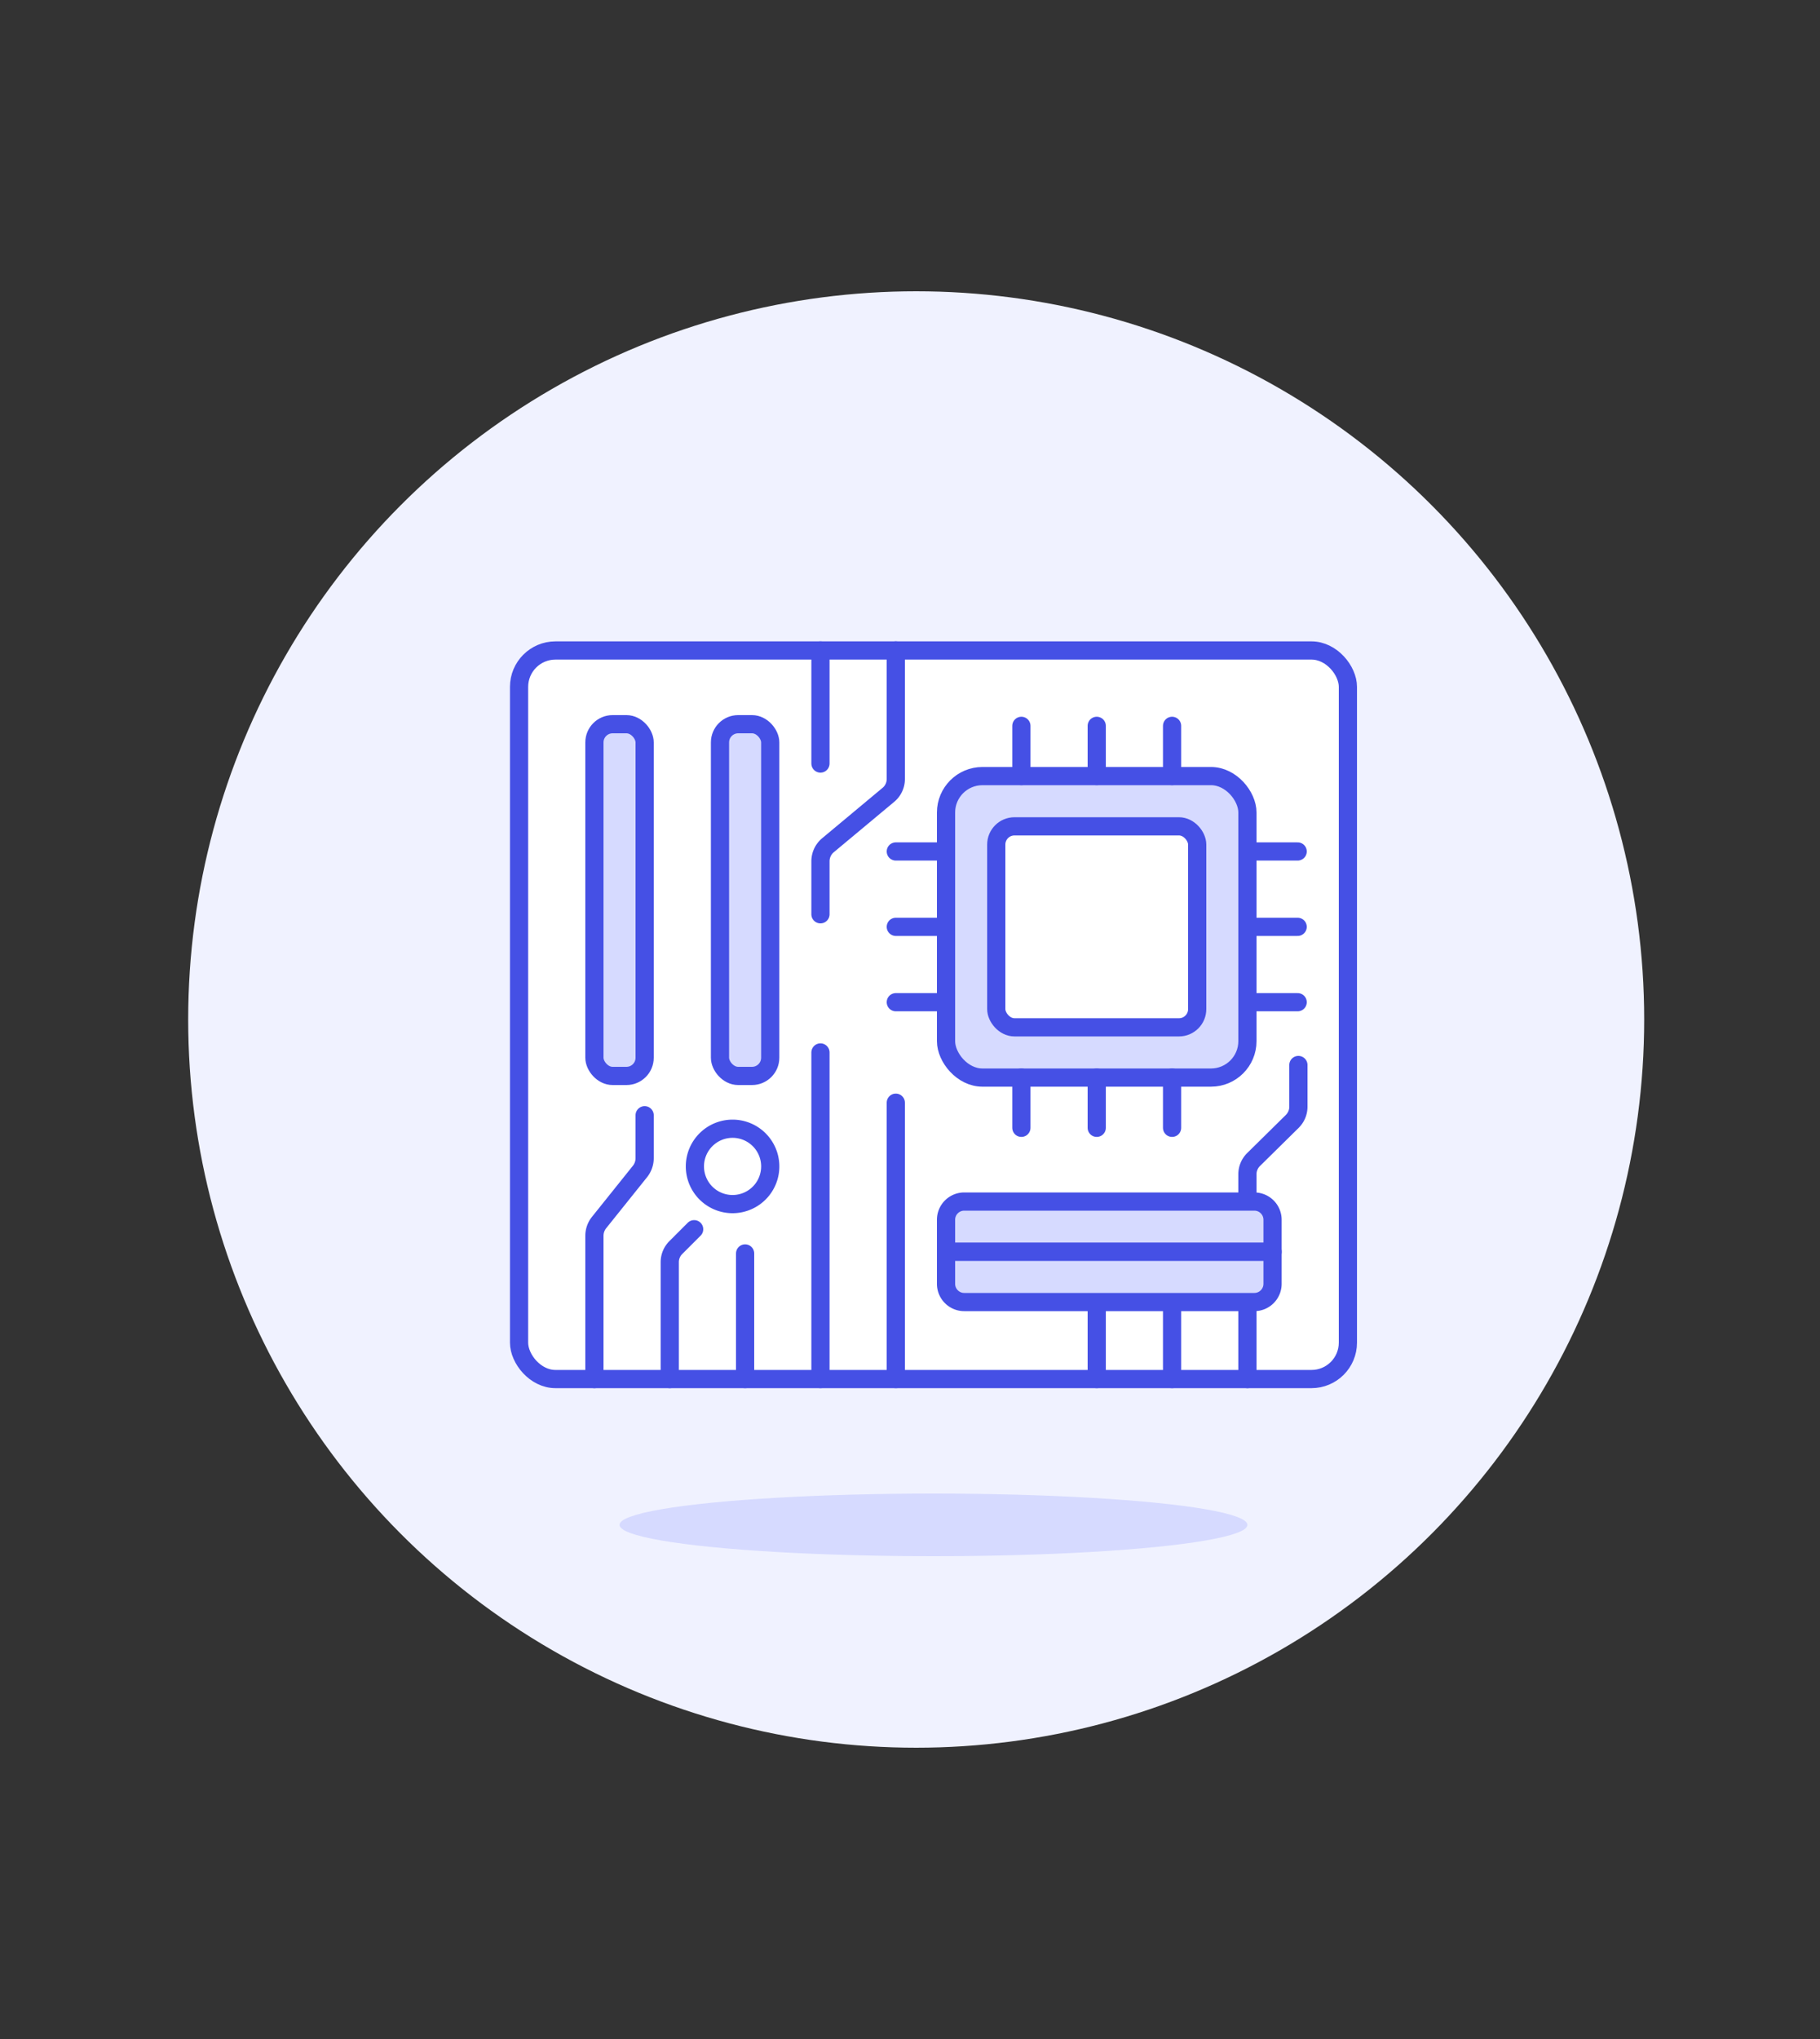 <svg id="Duotone" xmlns="http://www.w3.org/2000/svg" viewBox="0 0 100 112"><rect x="0" y="0" width="100" height="112" fill="#333333" stroke="none"/><defs><style>.cls-1{fill:#f0f2ff;}.cls-2,.cls-5{fill:#d6daff;}.cls-3,.cls-6{fill:#fff;}.cls-4{fill:none;}.cls-4,.cls-5,.cls-6{stroke:#4550e5;stroke-linecap:round;stroke-linejoin:round;}</style></defs><title>52- silicon-chip</title><g id="Icons"><g id="Background"><circle class="cls-1" cx="50.34" cy="56" r="40"/></g><g id="Scene"><ellipse class="cls-2" cx="51.29" cy="83.76" rx="17.25" ry="1.72"/><rect class="cls-3" x="28.52" y="35.73" width="45.54" height="40.02" rx="2" ry="2"/><rect class="cls-4" x="28.52" y="35.73" width="45.54" height="40.02" rx="2" ry="2"/><rect class="cls-5" x="51.98" y="42.63" width="16.56" height="16.56" rx="2" ry="2"/><line class="cls-4" x1="56.12" y1="42.63" x2="56.12" y2="39.87"/><line class="cls-4" x1="60.26" y1="42.63" x2="60.26" y2="39.87"/><line class="cls-4" x1="64.4" y1="42.63" x2="64.4" y2="39.87"/><line class="cls-4" x1="56.12" y1="61.95" x2="56.12" y2="59.19"/><line class="cls-4" x1="60.26" y1="61.95" x2="60.26" y2="59.19"/><line class="cls-4" x1="64.4" y1="61.95" x2="64.4" y2="59.19"/><line class="cls-4" x1="49.22" y1="50.91" x2="51.98" y2="50.91"/><line class="cls-4" x1="49.22" y1="46.77" x2="51.98" y2="46.77"/><line class="cls-4" x1="68.54" y1="46.77" x2="71.3" y2="46.77"/><line class="cls-4" x1="49.22" y1="55.05" x2="51.98" y2="55.05"/><line class="cls-4" x1="68.54" y1="50.91" x2="71.3" y2="50.91"/><line class="cls-4" x1="68.54" y1="55.05" x2="71.3" y2="55.05"/><rect class="cls-5" x="32.66" y="39.78" width="2.76" height="19.32" rx="1" ry="1"/><rect class="cls-5" x="39.56" y="39.78" width="2.76" height="19.32" rx="1" ry="1"/><rect class="cls-6" x="54.74" y="45.39" width="11.04" height="11.04" rx="1" ry="1"/><path class="cls-6" d="M42.32,64A2.07,2.07,0,1,1,40.25,62,2.07,2.07,0,0,1,42.32,64Z"/><path class="cls-4" d="M32.66,75.75V67.88a1.17,1.17,0,0,1,.25-.72l2.26-2.82a1.17,1.17,0,0,0,.25-.72V61.26"/><path class="cls-4" d="M36.8,75.75V69.33a1.13,1.13,0,0,1,.34-.81l1-1"/><line class="cls-4" x1="40.94" y1="68.85" x2="40.94" y2="75.75"/><line class="cls-4" x1="45.08" y1="75.75" x2="45.08" y2="57.81"/><line class="cls-4" x1="49.22" y1="75.75" x2="49.22" y2="60.57"/><line class="cls-4" x1="45.08" y1="35.73" x2="45.08" y2="41.94"/><path class="cls-4" d="M49.22,35.73v7.06a1.13,1.13,0,0,1-.42.88l-3.31,2.76a1.15,1.15,0,0,0-.41.88v2.91"/><path class="cls-4" d="M68.54,75.75V64.5a1.13,1.13,0,0,1,.34-.81L71,61.6a1.13,1.13,0,0,0,.34-.81V58.5"/><path class="cls-5" d="M60.57,58.41h1.76a0,0,0,0,1,0,0V76.35a0,0,0,0,1,0,0H60.57a1,1,0,0,1-1-1V59.41a1,1,0,0,1,1-1Z" transform="translate(128.33 6.43) rotate(90)"/><path class="cls-5" d="M59.57,61.17h1.76a1,1,0,0,1,1,1V78.11a1,1,0,0,1-1,1H59.57a0,0,0,0,1,0,0V61.17A0,0,0,0,1,59.57,61.17Z" transform="translate(131.09 9.19) rotate(90)"/><line class="cls-4" x1="64.4" y1="75.75" x2="64.4" y2="71.61"/><line class="cls-4" x1="60.26" y1="75.75" x2="60.26" y2="71.61"/></g></g></svg>